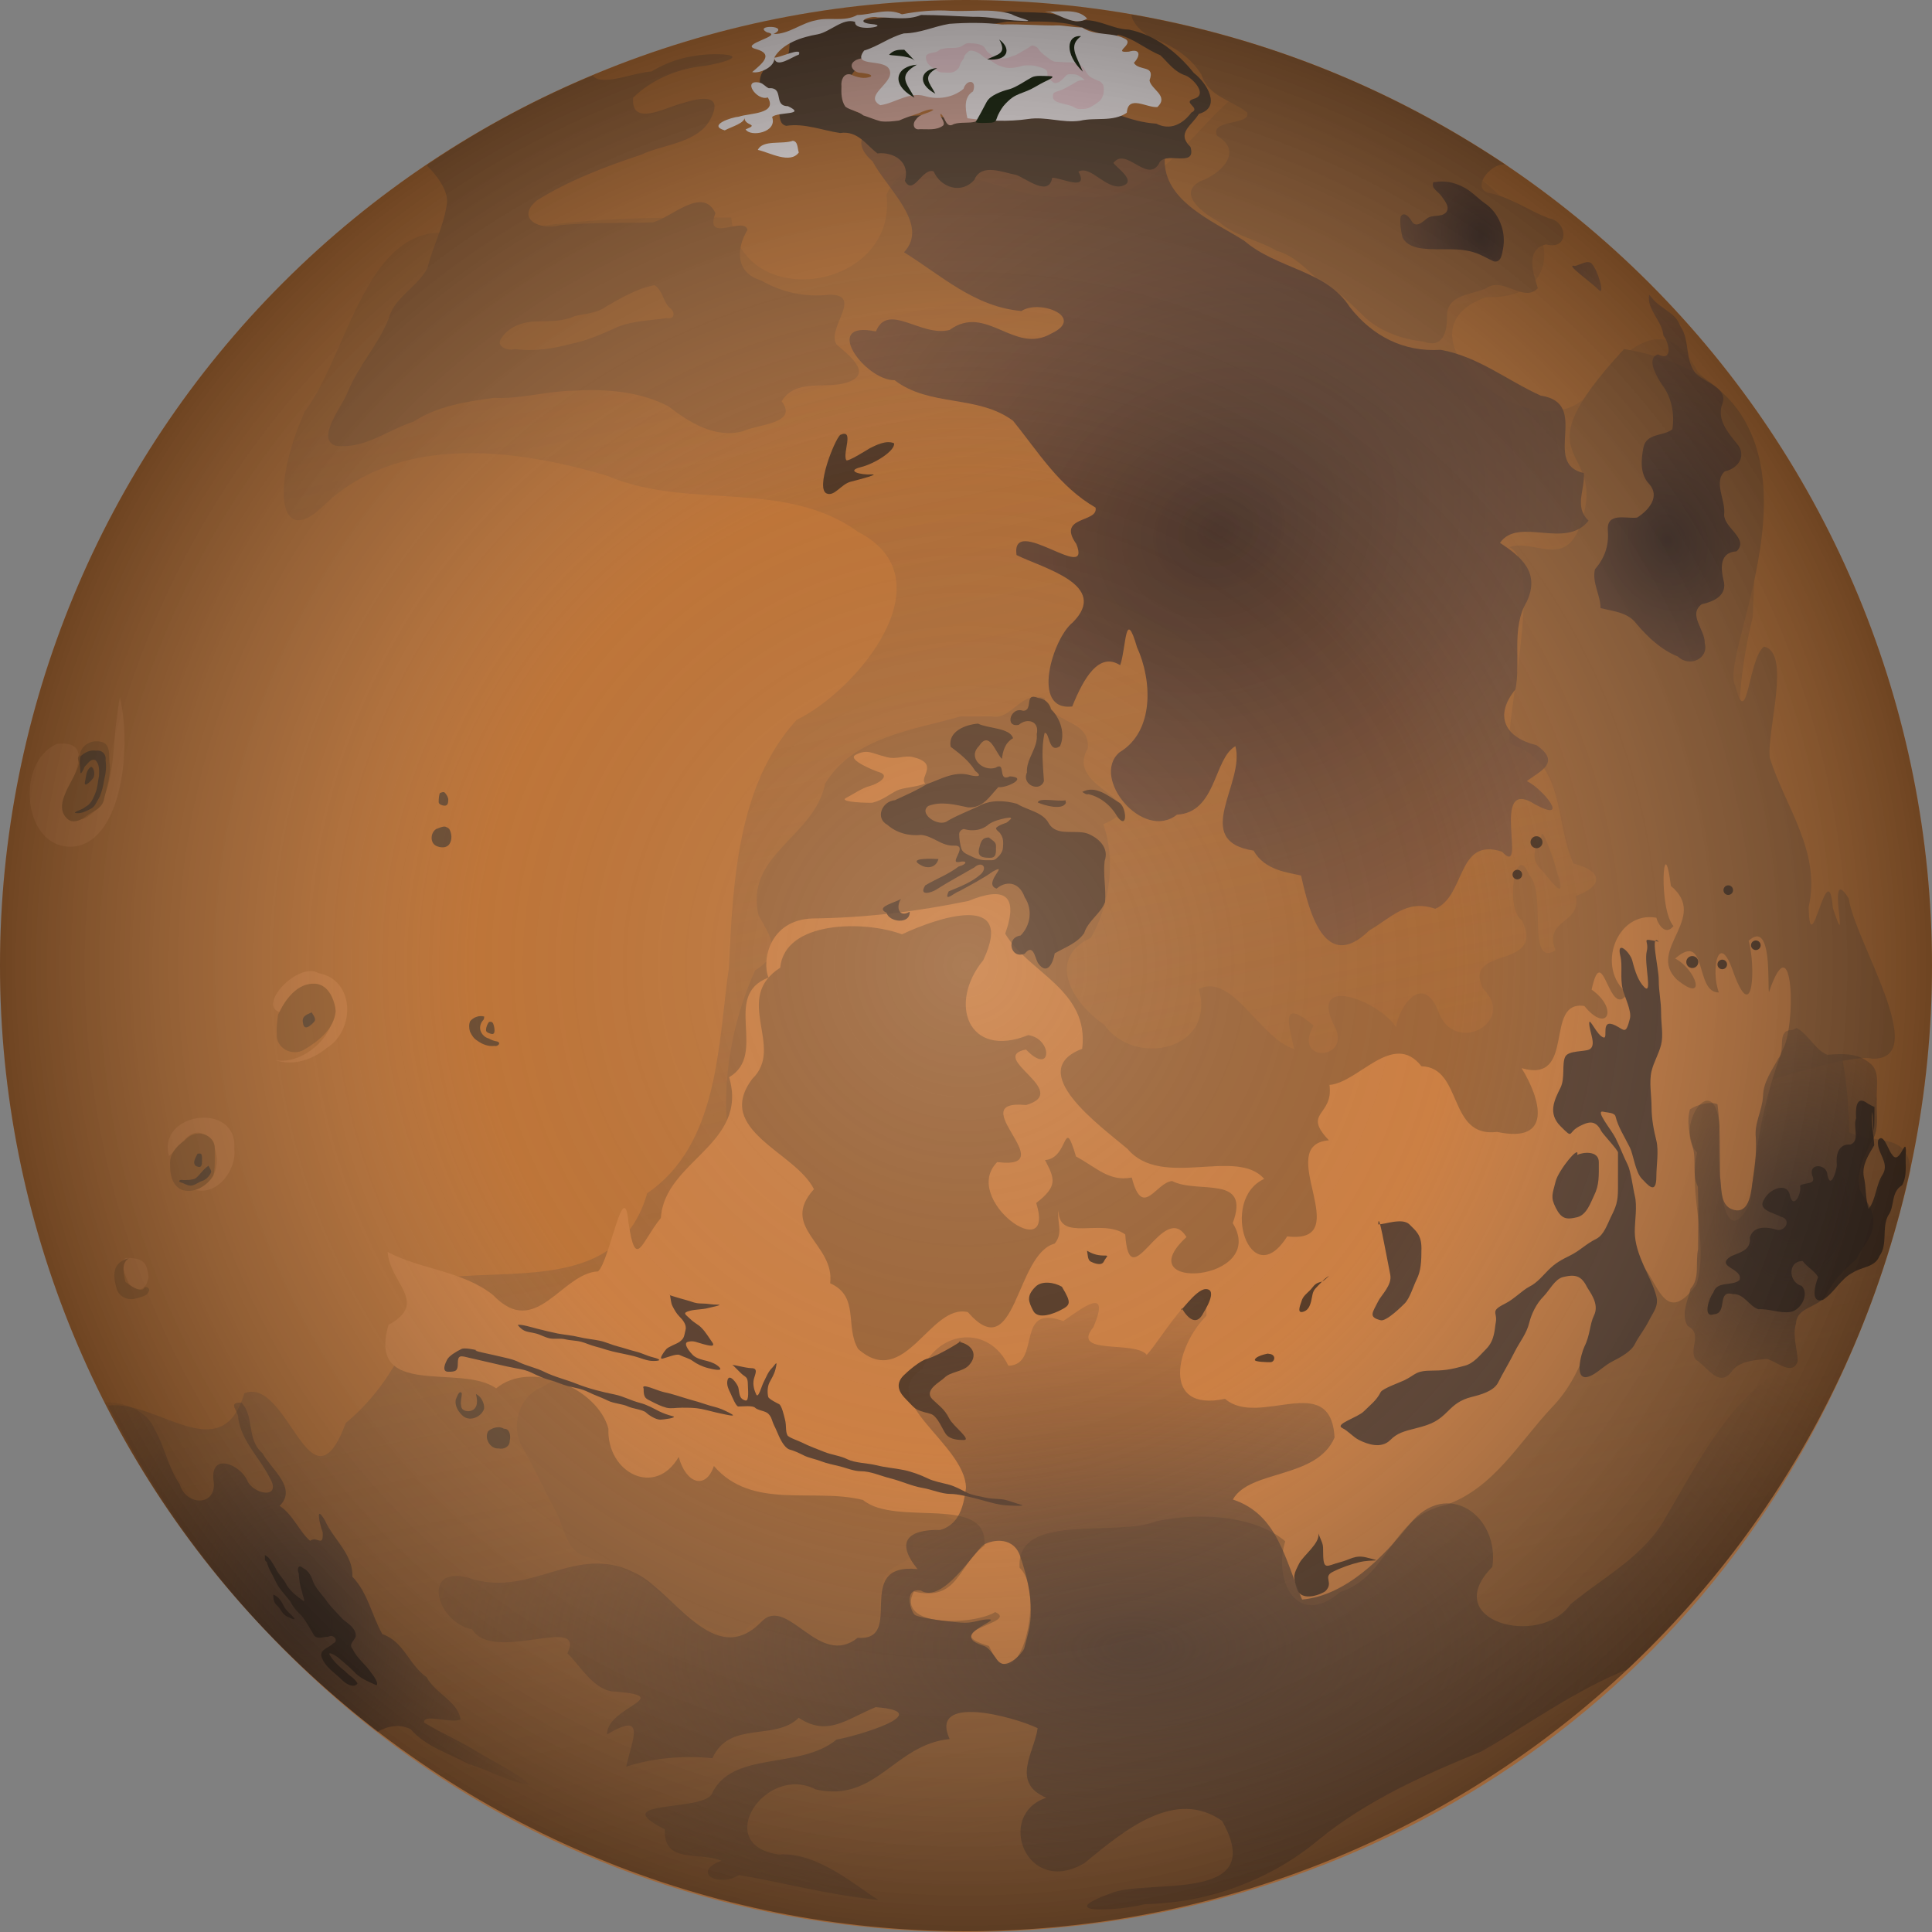<svg width="128" height="128" viewBox="0 0 128 128" fill="none" xmlns="http://www.w3.org/2000/svg">
<rect x="0" y="0" width="128" height="128" fill="#808080" stroke="none"/>
<path fill-rule="evenodd" clip-rule="evenodd" d="M128 63.975C128 80.942 121.257 97.214 109.255 109.212C97.252 121.209 80.974 127.949 64 127.949C47.026 127.949 30.747 121.209 18.745 109.212C6.743 97.214 0 80.942 0 63.975C0 47.008 6.743 30.735 18.745 18.738C30.747 6.74 47.026 0 64 0C80.974 0 97.252 6.74 109.255 18.738C121.257 30.735 128 47.008 128 63.975V63.975Z" fill="#BE7539"/>
<path fill-rule="evenodd" clip-rule="evenodd" d="M126.57 77.567C112.79 137.197 34.575 145.931 7.148 93.124C10.432 92.713 14.658 97.398 16.188 92.308C19.1 91.157 20.541 100.587 22.911 94.275C25.924 91.775 27.384 88.395 28.587 84.77C33.716 83.908 40.953 85.715 42.879 79.056C47.623 75.807 47.554 69.28 48.292 64.119C48.557 58.487 48.848 51.993 52.77 47.704C56.868 45.695 62.88 38.343 56.854 35.243C51.961 31.701 45.6 33.825 40.22 31.518C34.092 29.709 26.268 28.674 21.282 33.654C18.482 36.225 17.947 32.305 20.188 27.269C23.287 23.195 24.436 13.15 31.444 15.874C36.865 14.343 43.141 14.41 48.446 14.41C49.075 20.806 59.444 19.268 58.737 12.91C60.434 8.574 67.11 13.919 70.937 12.916C77.604 14.379 79.912 5.349 85.041 4.88C89.766 7.638 95.458 9.127 99.415 13.019C103.295 14.763 103.568 19.868 98.461 19.686C91.476 22.164 102.666 30.938 105.678 25.48C107.904 22.933 110.403 20.626 112.495 24.664C117.235 28.578 116.292 35.383 116.128 40.864C114.54 47.297 114.845 54.26 118.015 60.192C121.05 64.741 122.457 69.602 122.508 75.018C124.134 75.854 126.455 74.931 126.57 77.567V77.567Z" fill="url(#paint0_linear_7_3)"/>
<path fill-rule="evenodd" clip-rule="evenodd" d="M65.748 47.466H63.633C60.523 48.353 56.501 48.851 54.669 51.916C53.94 55.505 49.322 56.583 50.258 60.654C51.083 62.112 51.883 63.148 50.024 64.293C48.695 67.288 47.999 70.549 48.119 73.858C48.39 76.843 50.78 79.116 51.901 81.819C53.335 84.67 54.26 88.128 56.919 90.104C60.412 91.017 62.951 87.884 66.381 88.179C68.309 86.301 74.863 85.206 77.976 84.294C81.442 85.434 85.822 85.257 88.281 82.223C92.385 80.723 120.741 69.288 124.051 70.142C127.993 70.22 122.869 62.328 122.486 59.53C120.874 56.936 122.662 63.879 121.43 60.152C121.112 56.341 119.914 64.032 119.829 60.101C120.656 56.421 118.315 53.529 117.257 50.231C117.035 48.411 118.7 43.246 116.87 42.839C115.827 43.611 115.77 48.555 114.969 45.433C113.64 43.195 123.687 25.922 107.601 23.122C100.253 31.063 106.765 29.205 104.678 34.856C103.635 37.683 101.634 35.679 99.998 36.25C102.332 37.297 99.631 48.218 100.044 49.271C103.766 50.522 102.935 54.269 104.235 57.21C106.141 57.681 106.312 58.679 104.393 59.361C104.829 61.201 102.225 60.877 103.057 62.961C101.114 64.139 102.494 59.092 101.303 57.961C100.384 55.62 99.689 60.261 100.829 60.97C102.439 64.293 96.889 62.621 98.241 65.484C100.529 67.715 96.331 69.982 95.286 66.99C94.244 64.397 92.667 66.717 92.496 68.064C91.431 66.328 86.471 64.379 88.499 68.159C89.392 70.253 85.628 70.409 87.027 67.944C84.724 65.99 85.426 68.033 85.746 69.506C83.461 68.795 81.646 64.419 79.425 65.524C80.59 69.557 75.179 70.762 73.149 67.882C71.115 66.522 69.243 63.537 72.271 62.132C73.6 59.821 73.9 56.872 73.098 54.603C76.875 53.002 70.432 52.371 72.071 49.58C72.231 47.557 69.518 48.007 69.207 46.248C67.637 45.724 67.055 47.695 65.748 47.466V47.466ZM102.114 55.403C102.114 54.645 102.883 56.732 103.068 57.467C103.172 57.89 103.384 58.301 103.384 58.736C103.384 59.299 102.512 58.023 102.114 57.625C101.545 57.056 101.485 56.452 102.114 55.403V55.403ZM63.524 100.805C62.604 101.505 61.101 101.24 60.432 102.216C60.803 103.876 58.435 103.467 58.451 105.025C58.024 106.299 58.846 108.174 57.172 108.346C55.912 109.083 53.466 108.681 52.543 107.639C51.527 106.965 50.147 106.983 49.366 108.021C48.106 108.677 46.725 107.663 45.616 107.085C44.815 106.368 43.977 105.71 43.132 105.052C42.141 103.832 40.422 103.781 39.068 103.185C37.461 102.961 37.403 101.069 36.725 99.945C36.024 98.616 35.402 97.258 34.644 95.949C33.79 94.584 34.348 92.508 35.891 91.915C36.927 91.279 38.292 90.637 39.439 91.395C40.682 91.922 60.972 99.754 62.413 100.327C62.771 100.514 63.151 100.654 63.524 100.805V100.805ZM28.269 10.954C31.553 8.705 35.166 6.694 39.266 5.002C39.833 5.769 42.116 4.771 43.161 4.736C44.613 3.856 46.222 3.524 47.908 3.602C49.76 3.764 46.91 4.378 46.365 4.402C44.748 4.616 43.099 5.331 41.949 6.469C41.774 8.418 44.102 7.131 45.075 6.88C45.987 6.589 47.961 6.009 47.147 7.74C46.354 9.494 44.019 9.518 42.461 10.256C40.082 11.047 37.696 11.947 35.566 13.279C34.094 14.523 35.869 15.299 37.102 14.917C39.141 14.726 41.191 14.792 43.232 14.734C44.473 14.443 46.538 12.299 47.399 14.123C46.629 16.159 49.309 14.29 49.522 15.228C48.748 16.517 48.739 18.088 50.425 18.577C51.803 19.379 53.364 19.708 54.949 19.526C57.252 19.506 54.731 21.766 55.42 22.817C56.136 23.462 57.919 24.738 56.139 25.333C54.704 25.809 52.712 25.042 51.785 26.589C52.926 28.084 50.178 28.105 49.226 28.567C47.39 29.065 45.682 28 44.295 26.927C42.374 25.92 40.16 25.762 38.03 25.882C36.244 25.904 34.515 26.444 32.725 26.358C30.886 26.611 28.974 26.9 27.387 27.94C25.661 28.491 24.141 29.785 22.224 29.527C20.892 29.062 22.711 26.873 23.036 25.971C23.743 24.238 25.061 22.842 25.748 21.113C26.113 19.697 27.66 19.024 28.318 17.759C28.678 16.29 29.432 14.932 29.617 13.421C29.686 12.565 28.856 11.516 28.269 10.954V10.954ZM43.355 18.892C43.904 19.219 43.913 19.955 44.355 20.375C44.753 20.668 44.724 21.179 44.157 21.077C42.948 21.255 41.671 21.253 40.558 21.824C39.688 22.213 38.803 22.586 37.865 22.773C36.647 23.102 35.368 23.304 34.11 23.124C33.656 23.282 32.785 22.946 33.234 22.388C33.748 21.593 34.737 21.293 35.642 21.293C36.451 21.27 37.296 21.302 38.047 20.953C38.761 20.768 39.55 20.766 40.166 20.308C41.171 19.719 42.201 19.126 43.355 18.892V18.892ZM74.959 0.953C83.868 2.571 91.629 5.54 99.991 11.054C99.159 10.296 97.096 12.605 98.837 12.821C100.193 13.148 101.327 13.968 102.612 14.461C103.882 14.661 103.986 16.614 102.432 16.192C100.954 16.528 101.663 18.312 101.883 19.093C100.945 20.097 99.577 18.279 98.459 19.106C97.425 19.561 95.807 19.497 95.867 21.035C95.873 22.075 95.54 23.102 94.31 22.628C92.948 22.488 91.533 21.995 90.495 21.088C89.559 20.188 88.636 19.199 87.474 18.659C86.584 17.875 85.777 16.946 84.579 16.612C83.347 15.886 81.862 15.675 80.777 14.712C79.852 14.212 77.889 12.876 79.534 12.001C80.817 11.556 82.449 10.061 80.644 9.009C80.09 7.867 82.918 8.334 82.625 7.447C81.602 6.636 80.05 6.398 79.599 4.949C78.847 3.7 77.513 2.922 76.164 2.462C75.679 2.109 75.021 1.578 74.959 0.953V0.953Z" fill="#9F673A"/>
<path fill-rule="evenodd" clip-rule="evenodd" d="M109.738 60.801C107.096 60.33 105.696 64.15 107.826 65.826C106.601 67.688 106.196 62.161 105.449 65.564C107.259 66.839 106.487 68.519 104.967 66.65C102.247 66.237 104.477 71.822 100.809 70.769C102.058 72.791 102.93 75.791 99.186 74.993C95.898 75.405 96.94 70.718 94.175 70.642C92.296 68.251 89.999 71.738 88.081 71.878C88.367 73.951 86.242 73.669 88.047 75.549C84.279 75.845 89.959 82.463 85.281 81.914C82.843 85.783 80.755 79.481 83.756 78.105C81.929 75.991 76.962 78.812 74.698 76.114C72.88 74.58 67.835 70.955 71.697 69.486C72.191 65.588 68.095 64.412 66.597 61.861C67.533 59.223 66.477 58.736 64.16 59.69C60.736 60.394 57.406 60.803 53.833 60.85C50.96 60.948 50.458 63.661 50.916 64.768C47.785 65.942 50.907 69.846 48.306 71.369C49.62 75.82 44.015 76.916 43.786 80.692C42.492 82.276 42.123 84.254 41.638 80.996C41.34 77.796 40.389 83.548 39.626 84.232C37.2 84.35 35.502 88.764 32.682 85.814C30.673 84.19 27.78 84.09 25.684 82.943C25.828 85.055 28.441 86.284 25.741 87.779C24.299 92.733 30.586 90.306 32.869 91.986C35.144 90.079 39.588 91.96 40.309 94.653C40.2 97.598 43.419 99.22 44.966 96.522C45.447 98.311 46.767 98.716 47.296 97.124C49.826 100.065 53.875 98.556 57.172 99.376C59.36 101.187 65.478 98.942 65.221 102.394C63.438 103.721 63.495 106.132 60.547 105.443C59.298 107.826 64.494 107.688 65.936 106.805C67.568 107.526 62.001 108.021 65.521 109.05C67.368 113.291 69.369 105.534 67.551 103.872C67.297 100.147 73.929 101.865 76.611 100.787C79.427 100.178 83.127 100.391 85.15 102.114C84.337 104.687 85.928 107.932 88.794 105.476C92.085 104.403 92.125 100.456 95.771 99.716C98.939 98.625 100.66 95.538 102.781 93.284C105.302 90.713 105.565 87.166 106.881 83.961C109.744 81.274 109.424 89.164 112.392 85.108C113.248 82.314 111.832 79.138 112.437 76.358C110.836 74.762 113.58 70.629 113.926 74.598C113.766 76.302 113.864 83.75 115.985 79.663C116.27 76.251 116.843 72.807 118.091 69.577C119.018 68.035 118.822 60.974 117.201 65.722C117.088 65.417 117.45 60.861 115.852 62.33C116.332 64.012 116.161 68.071 114.836 64.401C113.866 61.552 113.322 64.266 113.88 65.753C112.257 65.786 113.148 61.63 110.983 63.504C112.379 64.224 113.131 66.555 111.107 64.908C109.037 62.926 113.268 60.821 110.703 58.699C110.202 54.705 109.853 60.21 110.874 61.354C110.363 61.997 109.869 61.301 109.738 60.801V60.801ZM69.876 82.39C67.248 83.101 67.331 90.617 64.12 86.93C61.612 86.344 59.967 92.12 56.854 89.375C55.961 87.873 56.972 85.903 55 85.019C55.327 82.412 51.612 81.35 53.924 78.787C52.715 76.32 47.276 74.885 49.844 71.475C52.036 69.349 48.492 66.173 51.694 64.11C51.987 60.983 57.281 60.97 59.76 61.901C62.088 60.803 67.313 59.034 65.143 63.617C62.802 66.455 64.116 70.186 68.129 68.579C69.763 68.817 69.707 71.342 67.971 69.531C65.383 70.06 71.061 72.307 67.982 73.213C63.635 72.791 70.53 77.525 66.065 76.992C63.624 79.463 69.996 83.961 68.651 79.701C70.099 78.585 69.883 78.096 69.236 76.858C70.841 76.747 70.43 73.762 71.288 76.618C72.698 77.389 73.485 78.292 74.983 78.016C75.699 80.799 76.566 78.354 77.653 78.245C79.352 79.129 82.882 77.78 81.673 81.034C84.061 84.932 74.599 85.628 78.607 81.961C77.069 79.416 74.836 86.15 74.55 81.785C72.996 80.667 70.127 82.341 70.136 80.203C70.001 80.954 70.474 81.676 69.876 82.39V82.39ZM61.301 51.911C60.865 51.485 62.27 50.605 60.507 50.164C59.896 50.011 59.453 50.338 58.76 50.164C57.71 49.902 57.49 49.609 56.694 50.007C56.045 50.331 58.097 51.111 58.124 51.118C59.149 51.373 58.106 51.956 57.648 52.069C57.099 52.207 56.465 52.66 56.061 52.862C55.474 53.156 57.69 53.209 57.806 53.18C58.464 53.016 58.942 52.614 59.395 52.387C59.849 52.16 60.641 52.173 61.301 51.911ZM18.264 70.246C20.483 70.6 22.973 67.795 21.851 66.001C21.003 64.348 18.798 65.93 18.591 67.068C16.959 66.677 19.743 63.677 21.093 64.47C23.54 64.915 23.54 68.273 21.639 69.437C20.723 70.202 19.432 70.638 18.264 70.246ZM11.197 76.596C10.381 73.682 15.763 72.944 15.523 76.109C15.701 77.494 14.342 79.385 12.733 78.767C15.886 78.312 13.827 72.975 11.899 75.925L11.197 76.596ZM9.847 84.612C9.725 83.783 9.638 83.343 8.417 83.343C7.762 83.343 8.435 84.948 8.577 85.088C9.171 85.683 9.674 85.481 9.847 84.612ZM7.942 46.195C8.729 49.522 8.086 55.507 5.058 56.065C1.54 56.572 0.893 50.509 3.788 49.282C7.688 48.898 1.915 54.796 5.56 54.249C7.717 53.205 7.399 49.531 7.755 47.52C7.799 47.075 7.855 46.633 7.942 46.195V46.195Z" fill="#CC8044"/>
<path fill-rule="evenodd" clip-rule="evenodd" d="M119.027 68.102C119.834 68.546 120.254 69.555 121.059 69.88C122.017 69.815 123.035 69.74 123.827 70.395C124.625 70.944 124.278 72.007 124.347 72.816C124.278 73.796 124.583 74.918 123.911 75.751C123.484 76.707 122.96 77.738 123.218 78.816C123.556 79.505 124.172 80.141 124.111 80.956C124.165 81.921 123.349 82.614 122.975 83.437C122.202 84.11 121.45 84.85 120.99 85.783C120.53 86.628 119.036 86.579 118.993 87.67C118.74 88.51 119.073 89.331 119.107 90.168C118.764 91.222 117.677 90.168 117.048 90.028C116.243 90.115 115.16 90.173 114.691 90.919C113.842 91.953 113.084 90.502 112.357 90.088C111.832 89.404 112.855 88.388 111.812 87.85C111.336 87.061 111.83 86.188 111.999 85.386C112.648 84.695 112.304 83.626 112.504 82.761C112.515 81.385 112.541 80.003 112.49 78.629C112.083 77.792 112.415 76.869 112.146 76.011C111.952 75.198 111.725 74.329 111.961 73.5C112.399 73.189 113.36 72.938 113.789 73.165C113.993 74.745 113.931 76.343 113.958 77.934C114.084 78.672 113.922 79.838 114.782 80.13C115.845 80.496 115.992 79.138 116.09 78.421C116.263 77.414 116.381 76.4 116.328 75.376C116.21 74.413 116.759 73.571 116.803 72.627C116.83 71.655 117.39 70.94 117.82 70.122C118.329 69.562 117.664 68.224 118.733 68.244C118.838 68.211 118.927 68.144 119.027 68.102V68.102Z" fill="url(#paint1_radial_7_3)"/>
<path fill-rule="evenodd" clip-rule="evenodd" d="M72.575 7.62C68.587 8.227 64.536 8.474 60.501 8.407C58.842 7.64 55.598 8.774 57.808 10.69C58.795 12.539 61.603 14.89 59.894 16.712C62.393 18.266 64.556 20.328 67.673 20.606C68.88 19.806 71.951 21.015 69.65 22.099C67.191 23.517 65.359 20.093 62.917 21.857C61.023 22.36 58.84 19.986 58.031 21.959C54.373 21.191 57.299 25.209 59.271 25.191C61.608 26.976 64.763 26.136 67.117 27.876C68.791 29.947 70.172 32.238 72.582 33.627C72.8 34.654 69.981 34.158 71.306 36.036C72.411 38.759 66.957 33.967 67.348 36.774C69.085 37.639 73.562 38.752 71.064 41.244C69.75 42.284 68.262 47.142 71.039 46.806C71.802 44.911 72.813 43.173 74.216 44.073C74.625 42.888 74.53 40.144 75.33 42.882C76.331 45.064 76.497 48.458 74.165 49.847C72.235 51.514 75.717 55.758 77.976 53.974C80.608 53.827 80.399 50.267 81.847 49.438C82.522 51.876 78.863 55.705 83.058 56.356C83.781 57.681 85.388 57.81 86.2 58.007C86.711 60.314 87.749 64.53 90.704 61.657C92.225 60.761 93.188 59.563 95.089 60.208C97.112 59.363 96.511 55.438 99.506 56.425C101.278 58.316 98.617 51.302 101.707 53.296C104.08 54.563 102.223 52.262 101.16 51.751C102.005 51.093 103.473 50.536 101.796 49.371C99.695 48.86 98.97 47.426 100.402 45.673C100.778 43.746 100.1 41.633 101.16 39.846C102.054 37.906 100.756 36.874 99.379 35.963C100.609 34.203 103.739 36.434 105.247 34.494C104.257 33.563 105.036 32.412 104.929 31.343C102.088 30.703 105.445 26.718 102.074 26.209C99.858 25.209 97.91 23.606 95.444 23.177C93.003 23.333 90.915 22.271 89.41 20.319C87.856 17.895 84.586 17.815 82.431 15.948C80.281 14.592 76.793 13.203 77.195 10.183C75.706 9.256 74.247 8.198 72.575 7.62V7.62Z" fill="url(#paint2_radial_7_3)"/>
<path fill-rule="evenodd" clip-rule="evenodd" d="M71.306 1.429C72.54 1.062 73.58 1.933 74.79 1.96C76.533 2.307 78.007 3.473 79.096 4.836C79.957 5.491 80.953 7.127 79.428 7.543C78.963 8.325 77.911 8.814 78.87 9.729C79.314 11.198 77.102 9.914 76.771 10.867C75.979 12.132 74.59 9.701 73.767 10.796C73.992 11.125 75.399 12.052 74.298 12.334C73.238 12.547 72.257 10.927 71.448 11.37C72.184 12.719 70.305 11.77 69.712 11.774C69.494 13.061 68.026 11.854 67.335 11.59C66.461 11.438 65.023 10.778 64.556 11.907C63.707 12.899 62.313 12.428 61.855 11.352C61.096 11.098 60.503 13.019 59.951 11.983C60.327 10.758 59.242 10.041 58.137 10.165C57.357 9.581 56.841 8.647 55.663 8.812C54.471 8.64 53.31 8.149 52.09 8.336C51.274 8.163 52.028 6.707 50.965 6.456C49.617 5.527 50.678 4.009 51.934 3.751C52.679 3.64 51.841 2.36 52.964 2.382C54.258 1.984 55.505 1.22 56.908 1.346C58.551 1.264 60.149 0.789 61.808 0.873C63.522 0.835 65.252 0.977 66.953 0.753C68.302 0.895 69.758 0.664 70.992 1.34L71.137 1.389L71.306 1.429V1.429ZM74.085 2.302C75.114 2.533 75.901 3.271 76.864 3.651C77.4 4.149 77.796 4.767 78.561 5.005C79.063 5.218 80.032 6.28 79.11 6.542C78.26 6.789 79.617 7.138 78.93 7.46C78.365 8.22 77.533 8.665 76.611 8.194C75.73 8.136 74.899 7.903 74.072 7.591C72.878 7.438 71.671 7.454 70.47 7.54C69.516 7.498 68.571 7.623 67.635 7.78C65.968 7.783 64.3 7.776 62.633 7.796C61.868 7.669 61.099 7.589 60.321 7.694C59.253 7.663 58.177 7.616 57.119 7.483C56.199 7.456 55.858 6.429 56.036 5.653C56.559 4.384 57.797 3.553 59.022 3.031C59.878 2.673 60.761 2.504 61.677 2.404C62.573 2.22 63.529 2.398 64.382 1.989C65.127 1.664 65.919 1.575 66.708 1.435C68.102 1.449 69.516 1.342 70.89 1.6C71.726 1.784 72.504 2.14 73.329 2.353C73.638 2.511 73.789 2.473 74.085 2.302V2.302Z" fill="#5C4533"/>
<path fill-rule="evenodd" clip-rule="evenodd" d="M57.49 3.573C57.428 3.889 56.879 3.836 56.636 4.029C56.138 4.34 56.614 4.851 57.05 4.822C57.241 4.86 57.786 4.898 57.71 5.067C57.259 5.267 56.776 5.118 56.356 4.931C55.876 4.825 55.705 5.333 55.747 5.713C55.729 6.171 55.738 6.674 56.005 7.065C56.365 7.329 56.846 7.351 57.197 7.647C57.581 7.769 57.955 7.931 58.346 8.034C58.751 8.087 59.167 8.038 59.565 7.985C59.987 7.798 60.42 7.649 60.858 7.509C61.143 7.374 61.619 7.185 61.846 7.269C61.492 7.551 60.954 7.509 60.692 7.916C60.429 8.174 60.507 8.638 60.939 8.56C61.454 8.547 62.03 8.656 62.477 8.325C62.699 8.105 62.15 7.616 62.342 7.547C62.63 7.774 62.668 8.543 63.188 8.223C63.653 8.065 64.16 8.189 64.629 8.058C64.994 7.818 64.914 7.3 65.103 6.945C65.33 6.254 65.23 5.431 64.698 4.9C63.929 4.124 62.824 3.838 61.783 3.642C60.456 3.424 59.098 3.369 57.759 3.5C57.677 3.522 57.55 3.509 57.49 3.573V3.573Z" fill="#DEAC9D"/>
<path fill-rule="evenodd" clip-rule="evenodd" d="M71.701 1.826C72.577 2.418 73.74 2.084 74.598 2.609C75.092 2.975 73.653 3.518 74.79 3.422C75.585 3.184 75.561 3.711 75.121 4.164C75.474 4.738 76.557 4.271 76.159 5.322C76.246 5.929 77.471 6.347 76.682 7.091C75.99 7.163 74.734 6.247 74.654 7.471C73.722 8.1 72.577 7.756 71.552 8C70.399 8.163 69.276 7.705 68.12 7.885C66.784 8.078 65.425 8.009 64.093 7.836C63.931 7.143 63.875 6.402 64.465 6.058C64.756 5.273 64.033 5.229 63.835 5.887C63.139 6.476 62.108 6.631 61.252 6.358C60.203 6.076 59.311 6.827 58.322 6.969C57.208 6.36 59.086 5.571 58.971 4.778C58.866 3.742 56.345 4.58 57.25 3.349C58.181 3.073 58.949 2.453 59.891 2.213C60.976 2.198 61.859 1.753 62.899 1.578C64.06 1.495 65.218 1.489 66.377 1.622C67.644 1.58 68.909 1.711 70.176 1.682C70.685 1.722 71.192 1.809 71.701 1.826V1.826ZM52.525 9.327C51.818 9.581 50.542 9.245 50.206 9.929C51.007 10.112 52.35 10.887 52.923 10.103C52.828 9.856 52.881 9.365 52.525 9.327ZM50.342 5.478C49.122 5.22 50.138 6.722 50.869 6.454C51.543 7.571 49.631 7.489 48.957 7.729C48.446 7.769 46.852 8.305 48.017 8.636C48.488 8.383 49.382 8.154 49.331 7.747C49.253 8.376 50.387 8.18 49.4 8.572C49.704 9.096 51.527 8.792 51.154 7.747C51.552 7.391 53.488 7.643 52.201 7.034C51.194 7.027 52.001 5.776 50.925 5.842C50.711 5.747 50.576 5.536 50.342 5.478V5.478ZM51.296 3.811C51.38 4.427 50.316 4.902 49.833 4.776C50.429 4.258 51.325 3.598 50.104 3.255C48.839 2.944 52.034 2.36 50.82 2.144C49.858 1.629 52.425 1.664 51.249 2.253C52.259 2.271 53.066 1.533 54.035 1.351C54.958 1.104 55.92 1.475 56.794 0.995C57.795 0.969 58.786 0.5 59.756 0.946C60.805 0.751 61.865 0.642 62.948 0.715C64.293 0.789 65.692 0.537 66.997 0.931C67.471 1.218 68.867 1.462 67.604 1.378C66.557 1.351 65.529 1.084 64.476 1.113C63.324 1.075 62.177 0.991 61.023 0.993C60.116 1.369 59.093 1.142 58.135 1.151C57.644 1.024 56.578 1.453 57.688 1.589C59.155 1.695 56.563 2.178 56.652 1.449C55.847 1.175 55.013 2.106 54.177 2.273C53.119 2.455 51.858 2.86 51.296 3.811C51.543 3.887 53.226 3.053 52.919 3.627C52.517 3.729 51.4 4.598 51.296 3.811V3.811ZM69.24 0.755C70.152 0.831 71.375 0.495 72.028 1.229C71.25 1.733 70.334 1.051 69.572 0.802L69.44 0.795L69.24 0.755V0.755Z" fill="#FDF5F5"/>
<path fill-rule="evenodd" clip-rule="evenodd" d="M71.862 5.318C71.435 5.256 71.213 5.505 71.028 5.596C70.846 5.687 70.71 5.776 70.512 5.874C70.319 5.971 70.154 6.009 69.996 6.074C69.81 6.147 69.756 6.162 69.756 6.429C69.756 6.662 70.047 6.771 70.274 6.827C70.468 6.876 70.714 6.947 70.868 6.985C71.159 7.058 71.23 7.225 71.544 7.225C71.795 7.225 71.995 7.216 72.14 7.145C72.284 7.071 72.464 6.98 72.615 6.867C72.798 6.731 72.893 6.709 73.013 6.469C73.098 6.298 73.131 6.14 73.131 5.914C73.131 5.649 73.073 5.578 72.933 5.438C72.86 5.365 72.604 5.293 72.498 5.24C72.304 5.142 72.182 5.082 72.059 4.922C71.946 4.769 71.917 4.667 71.782 4.484C71.688 4.36 71.435 4.251 71.346 4.207C71.17 4.12 70.872 4.129 70.67 4.129C70.41 4.129 70.156 4.089 69.916 4.089C69.785 4.089 69.547 3.92 69.4 3.811C69.272 3.713 69.098 3.589 68.963 3.453C68.809 3.3 68.825 3.184 68.567 3.058C68.322 2.935 68.236 3.122 68.051 3.215C67.858 3.311 67.728 3.416 67.573 3.493C67.415 3.571 67.335 3.651 67.177 3.691C66.999 3.736 66.877 3.807 66.699 3.851C66.49 3.902 66.203 3.851 65.986 3.851C65.892 3.851 65.643 3.613 65.588 3.573C65.443 3.464 65.365 3.404 65.272 3.215C65.096 2.867 64.447 2.875 64.16 2.858C63.976 2.847 63.787 3.038 63.642 3.095C63.431 3.182 63.162 3.175 62.928 3.175C62.715 3.175 62.524 3.218 62.373 3.255C62.188 3.302 62.164 3.407 61.975 3.453C61.799 3.498 61.608 3.518 61.499 3.573C61.31 3.667 61.325 3.789 61.381 4.009C61.441 4.258 61.675 4.407 61.897 4.564C62.057 4.68 62.212 4.802 62.453 4.802C62.786 4.802 63.073 4.873 63.326 4.685C63.491 4.56 63.558 4.473 63.604 4.287C63.653 4.089 63.827 3.984 63.882 3.771C63.927 3.591 64.042 3.531 64.16 3.413C64.287 3.287 64.598 3.396 64.716 3.453C64.883 3.538 64.967 3.587 65.072 3.691C65.227 3.847 65.345 3.869 65.55 3.969C65.752 4.071 65.901 4.204 66.066 4.287C66.252 4.38 66.452 4.444 66.661 4.484C66.897 4.533 67.235 4.482 67.415 4.447C67.644 4.4 67.757 4.327 68.011 4.327C68.218 4.327 68.418 4.32 68.607 4.367C68.827 4.422 69.04 4.484 69.2 4.564C69.389 4.658 69.4 4.773 69.4 5.002C69.4 5.207 69.636 5.316 69.756 5.438C69.907 5.587 70.203 5.429 70.274 5.358C70.399 5.233 70.53 5.136 70.63 5.002C70.721 4.88 70.977 4.922 71.146 4.922C71.395 4.922 71.715 5.142 71.862 5.318V5.318Z" fill="#FDDAE0"/>
<path fill-rule="evenodd" clip-rule="evenodd" d="M64.636 8.096C64.76 7.891 65.212 7.065 65.35 6.787C65.483 6.522 65.73 6.36 65.985 6.231C66.277 6.085 66.561 5.989 66.859 5.914C67.308 5.802 68.06 5.273 68.367 5.12C68.649 4.98 69.116 5.04 69.478 5.04C70.076 5.04 69.454 5.291 69.162 5.438C68.86 5.589 68.58 5.769 68.289 5.914C68 6.058 67.577 6.189 67.335 6.311C66.995 6.48 66.83 6.658 66.621 6.867C66.406 7.083 66.257 7.356 66.143 7.58C65.963 7.94 66.07 8.136 65.51 8.136C65.32 8.136 64.849 8.183 64.636 8.096V8.096ZM59.911 3.295C59.507 3.295 59.235 3.295 58.917 3.613C58.828 3.702 60.209 3.633 60.585 4.009C60.718 4.142 60.042 3.427 59.911 3.295ZM60.745 4.287C59.364 4.387 58.955 5.593 60.585 6.469C60.096 5.529 59.42 5.029 60.745 4.287ZM62.092 4.507C61.016 4.584 60.698 5.525 61.97 6.209C61.588 5.476 61.059 5.085 62.092 4.507ZM66.203 2.62C67.039 3.227 66.797 4.078 65.403 3.933C66.103 3.589 66.737 3.571 66.203 2.62ZM71.626 2.395C70.661 2.306 70.499 3.562 71.742 4.749C71.297 3.656 70.768 3.013 71.626 2.395Z" fill="#1A260E"/>
<path fill-rule="evenodd" clip-rule="evenodd" d="M109.26 19.526C109.089 20.508 110.129 21.264 110.211 22.246C110.612 22.733 110.832 23.995 109.845 23.477C109.022 23.746 109.791 25 110.125 25.504C110.756 26.333 110.956 27.438 110.798 28.445C110.202 28.911 109.077 28.68 108.884 29.645C108.72 30.449 108.644 31.412 109.255 32.06C110.022 32.903 109.213 33.818 108.466 34.29C107.752 34.392 106.414 33.889 106.525 35.176C106.601 36.174 106.296 36.994 105.669 37.719C105.462 38.606 106.054 39.47 106.038 40.286C106.888 40.506 107.857 40.557 108.43 41.339C109.191 42.235 110.062 43.053 111.165 43.497C111.899 44.217 113.226 43.675 112.942 42.595C112.97 41.737 111.817 40.717 112.741 40.035C113.564 39.846 114.469 39.448 114.184 38.417C113.987 37.592 113.951 36.588 115.049 36.528C115.914 35.725 114.231 34.978 114.229 34.101C114.353 33.165 113.493 31.921 114.273 31.229C115.196 31.032 115.756 30.149 115.049 29.365C114.476 28.649 113.771 27.838 114.078 26.84C114.58 25.762 113.071 25.382 112.441 24.838C111.576 23.971 112.006 22.56 111.316 21.588C111.01 20.728 110.089 20.475 109.54 19.85C109.449 19.739 109.362 19.628 109.26 19.526V19.526Z" fill="url(#paint3_radial_7_3)"/>
<path opacity="0.8" fill-rule="evenodd" clip-rule="evenodd" d="M69.638 46.989C70.248 47.597 70.603 48.622 70.225 49.442C69.443 49.944 69.567 48.522 69.209 48.553C68.967 49.6 69.1 50.691 69.162 51.751C68.898 52.525 67.66 51.978 68.038 51.184C67.971 50.271 68.787 49.564 68.687 48.638C68.882 47.797 68.082 47.524 67.495 48.022C66.537 48.22 66.957 46.793 67.777 47.091C68.496 47.089 67.817 45.851 68.76 46.235C69.189 46.275 69.536 46.569 69.638 46.989ZM64.794 47.942C65.478 48.28 66.91 48.211 67.117 48.909C66.588 49.204 66.432 49.773 66.383 50.282C65.943 49.855 65.554 48.353 64.861 49.429C64.082 50.193 65.112 51.145 65.963 50.862C66.69 50.416 66.061 51.862 66.908 51.436C68.153 51.505 66.681 52.227 66.143 52.149C65.57 52.747 65.127 53.567 64.122 53.489C63.278 53.311 62.361 53.067 61.505 53.396C60.81 53.894 62.195 54.867 62.808 54.371C63.464 53.992 64.174 53.731 64.856 53.405C65.603 52.976 66.577 53.025 67.382 53.254C68.082 53.698 69.1 53.783 69.507 54.587C70.036 55.425 71.235 54.947 72.044 55.223C72.787 55.512 73.5 56.172 73.184 57.047C73.076 57.95 73.289 58.859 73.211 59.768C72.922 60.537 72.091 60.994 71.828 61.823C71.361 62.501 70.554 62.763 69.878 63.163C69.776 63.797 69.369 64.681 68.76 63.792C68.544 63.377 68.451 62.506 67.891 63.181C66.959 63.579 66.617 62.112 67.615 61.983C68.284 61.31 68.429 60.257 67.891 59.452C67.586 58.539 66.779 58.252 66.025 58.872C65.065 58.556 66.937 57.105 65.781 57.739C65.069 58.236 64.309 58.632 63.547 59.047C63.231 59.139 62.49 59.845 62.855 59.054C63.598 58.745 64.374 58.461 64.989 57.912C65.452 57.454 65.045 57.027 64.556 57.467C63.715 57.956 62.859 58.407 62.046 58.928C61.666 59.172 60.85 59.381 61.301 58.656C62.023 58.234 62.84 57.925 63.518 57.405C64.058 57.276 64.158 56.965 63.504 57.116C62.857 57.201 64.196 55.976 63.2 56.027C62.373 56.058 61.803 55.38 61.028 55.316C60.229 55.401 59.398 55.185 58.795 54.649C57.966 54.203 58.428 53.091 59.291 53.014C60.007 52.678 60.734 52.373 61.403 51.951C62.279 51.647 63.166 51.105 64.136 51.325C64.498 51.431 65.252 51.551 64.614 51.08C64.205 50.398 63.571 49.922 62.982 49.473C62.795 48.444 63.982 48.007 64.794 47.942V47.942ZM71.702 52.467C72.575 52.005 73.398 52.718 74.105 53.149C74.634 53.385 74.75 55.009 74.058 54.156C73.64 53.407 72.951 52.803 72.102 52.616C71.948 52.665 71.822 52.534 71.702 52.467V52.467ZM70.59 53.023C70.094 53.127 68.84 52.814 68.754 53.165C69.238 53.383 70.392 53.694 70.619 53.194L70.59 53.023ZM62.175 56.912C61.868 56.901 59.891 56.787 61.141 57.387C61.592 57.559 62.044 57.407 62.175 56.912ZM60.269 60.403C59.525 60.846 59.353 60.048 59.694 59.552C59.42 59.77 57.908 60.088 58.735 60.47C58.898 61.101 60.318 61.266 60.269 60.403ZM65.51 54.609C65.221 54.872 64.834 55.007 64.447 55.005C64.249 55.016 64.056 54.976 63.867 54.925C63.704 54.941 63.542 55.096 63.549 55.267C63.544 55.603 63.615 55.934 63.702 56.254C63.818 56.541 64.144 56.625 64.398 56.752C64.714 56.923 65.074 57.007 65.434 56.992C65.627 56.989 65.852 57.027 66.005 56.881C66.226 56.698 66.428 56.458 66.448 56.161C66.475 55.861 66.49 55.525 66.299 55.269C66.234 55.109 65.981 55.018 65.99 54.854C66.15 54.694 66.374 54.618 66.584 54.54C66.757 54.505 66.859 54.345 66.99 54.243C66.993 54.103 66.713 54.205 66.61 54.207C66.237 54.287 65.852 54.385 65.527 54.596L65.51 54.609V54.609Z" fill="#553C2C"/>
<path opacity="0.8" fill-rule="evenodd" clip-rule="evenodd" d="M65.51 55.483C65.061 55.492 64.985 55.752 64.874 56.196C64.727 56.783 65.127 56.832 65.588 56.832C66.034 56.832 65.986 56.472 65.986 56.038C65.986 55.787 65.77 55.689 65.51 55.483Z" fill="#553C2C"/>
<path fill-rule="evenodd" clip-rule="evenodd" d="M31.604 89.455C31.108 89.455 32.553 89.731 33.034 89.85C33.523 89.973 33.939 90.026 34.383 90.248C34.87 90.49 35.528 90.622 36.051 90.882C36.742 91.228 37.478 91.391 38.194 91.677C39.001 92 39.941 92.233 40.735 92.391C41.284 92.5 41.834 92.804 42.403 92.946C42.865 93.062 43.337 93.333 43.672 93.502C43.95 93.64 44.257 93.746 44.546 93.82C44.986 93.929 43.888 94.058 43.752 94.058C43.434 94.058 42.959 93.74 42.798 93.582C42.618 93.402 41.871 93.315 41.609 93.184C41.253 93.006 40.682 93 40.26 92.788C39.824 92.571 39.428 92.451 38.988 92.233C38.543 92.011 38.105 91.951 37.638 91.835C37.205 91.726 36.856 91.54 36.447 91.437C36.062 91.342 35.597 91.133 35.257 90.962C34.852 90.762 34.51 90.717 34.145 90.644C33.839 90.584 33.396 90.497 33.034 90.406C32.658 90.313 32.258 90.233 32 90.168C31.657 90.082 31.313 90.015 30.968 89.93C30.497 89.813 30.332 89.788 30.332 90.326C30.332 90.826 30.206 90.882 29.699 90.882C29.216 90.882 29.534 90.257 29.619 90.088C29.752 89.822 30.228 89.546 30.57 89.375C30.779 89.27 31.431 89.419 31.604 89.455V89.455ZM34.303 87.788C34.468 87.706 35.181 87.926 35.573 88.026C36.035 88.141 36.458 88.25 36.925 88.344C37.403 88.439 37.892 88.466 38.352 88.582C38.805 88.695 39.246 88.728 39.704 88.819C40.124 88.904 40.56 89.113 40.973 89.215C41.336 89.306 41.709 89.439 42.085 89.533C42.583 89.657 42.814 89.815 43.276 89.93C43.734 90.044 43.886 90.168 43.276 90.168C42.845 90.168 42.398 89.948 42.005 89.85C41.505 89.726 41.038 89.648 40.575 89.533C40.117 89.419 39.846 89.31 39.464 89.215C39.101 89.124 38.794 88.968 38.512 88.899C38.136 88.804 37.763 88.81 37.48 88.739C37.076 88.639 36.718 88.748 36.369 88.659C36.053 88.582 35.786 88.415 35.495 88.344C34.957 88.208 34.706 88.288 34.303 87.788V87.788ZM44.388 85.803C44.039 85.715 45.071 86.032 45.42 86.121C45.813 86.219 46.027 86.359 46.451 86.359C46.907 86.359 47.109 86.437 47.563 86.437C47.992 86.437 47.005 86.637 46.849 86.677C46.531 86.755 46.065 86.752 45.738 86.835C45.14 86.984 45.44 87.092 45.738 87.39C45.989 87.641 46.258 87.75 46.451 87.946C46.776 88.268 46.976 88.644 47.167 88.899C47.47 89.302 46.905 89.13 46.611 89.057C46.151 88.942 45.98 88.797 45.578 88.899C45.184 88.997 45.804 89.679 45.896 89.77C46.142 90.017 46.565 90.097 46.849 90.168C47.167 90.248 47.472 90.393 47.643 90.566C47.97 90.893 47.225 90.717 46.929 90.644C46.518 90.542 46.136 90.348 45.896 90.168C45.671 89.999 45.302 89.91 45.022 89.77C44.826 89.673 44.166 89.946 43.91 90.01C43.561 90.097 44.119 89.404 44.15 89.375C44.322 89.204 44.833 89.039 45.022 88.899C45.353 88.65 45.315 88.524 45.42 88.104C45.507 87.755 45.213 87.421 45.022 87.232C44.806 87.015 44.659 86.743 44.546 86.517C44.453 86.328 44.448 86.103 44.388 85.803V85.803ZM42.641 91.993C42.436 91.586 43.543 92.142 43.99 92.233C44.559 92.346 45.064 92.537 45.658 92.709C45.842 92.762 46.029 92.813 46.214 92.866C46.538 92.96 46.903 93.1 47.245 93.184C47.712 93.3 47.93 93.409 48.279 93.582C48.99 93.938 48.172 93.735 47.801 93.66C47.336 93.569 46.912 93.435 46.451 93.344C46.042 93.262 45.627 93.264 45.182 93.264C44.744 93.264 44.466 93.342 44.15 93.264C43.817 93.18 43.434 92.986 43.197 92.866C42.754 92.646 42.641 92.626 42.641 91.993V91.993ZM48.597 90.486C48.237 90.306 49.386 90.644 49.786 90.644C50.262 90.644 50.022 91.051 49.946 91.359C49.846 91.76 50.002 92.184 50.104 92.391C50.242 92.666 50.442 91.873 50.58 91.597C50.789 91.182 50.889 90.893 51.136 90.644C51.345 90.437 51.556 89.995 51.376 90.724C51.285 91.084 51.107 91.337 50.978 91.597C50.829 91.893 50.838 92.308 50.898 92.549C50.934 92.693 51.52 92.98 51.614 93.026C51.796 93.118 51.95 93.815 52.01 94.058C52.119 94.493 52.023 94.795 52.17 95.089C52.245 95.24 52.901 95.456 53.121 95.567C53.644 95.827 54.082 95.982 54.631 96.2C55.138 96.402 55.669 96.442 56.138 96.678C56.645 96.929 57.483 96.933 58.046 97.073C58.671 97.231 59.238 97.264 59.871 97.391C60.38 97.493 61.025 97.729 61.459 97.947C61.848 98.14 62.453 98.254 62.808 98.345C63.255 98.456 63.671 98.696 64.08 98.9C64.413 99.067 65.007 99.151 65.272 99.216C65.732 99.331 66.234 99.278 66.621 99.376C67.032 99.478 67.341 99.616 67.653 99.694C68.089 99.802 66.746 99.767 66.303 99.694C65.75 99.6 65.256 99.431 64.716 99.296C64.16 99.158 63.468 98.978 62.968 98.978C62.388 98.978 61.717 98.678 61.141 98.582C60.409 98.46 59.722 98.127 58.998 97.947C58.326 97.78 57.695 97.471 57.012 97.471C56.583 97.471 56.001 97.238 55.663 97.153C55.264 97.053 54.778 96.958 54.471 96.836C54.093 96.684 53.577 96.587 53.281 96.438C52.946 96.271 52.63 96.118 52.328 96.042C52.059 95.973 51.809 95.56 51.692 95.327C51.56 95.062 51.42 94.702 51.296 94.455C51.123 94.106 51.145 93.906 50.898 93.66C50.707 93.469 50.211 93.449 50.024 93.264C49.866 93.104 49.211 93.184 48.913 93.184C48.759 93.184 48.472 92.462 48.437 92.391C48.252 92.02 48.123 91.744 48.199 91.437C48.323 90.937 48.864 91.715 48.913 91.915C49.006 92.282 48.935 92.673 49.391 92.788C49.651 92.853 49.548 91.977 49.548 91.755C49.548 91.153 49.391 91.282 49.073 90.962C48.875 90.766 48.897 90.788 48.597 90.486V90.486ZM109.896 62.388C109.297 61.79 109.896 64.081 109.896 64.928C109.896 65.73 110.053 66.242 110.053 67.15C110.053 67.857 110.211 68.586 110.053 69.213C109.9 69.826 109.571 70.351 109.42 70.96C109.246 71.653 109.42 72.624 109.42 73.342C109.42 74.169 109.582 74.942 109.738 75.565C109.909 76.256 109.738 77.227 109.738 77.945C109.738 79.252 109.124 78.443 108.784 78.103C108.348 77.667 108.208 76.474 107.99 76.04C107.588 75.234 107.214 74.685 107.036 73.976C106.967 73.7 106.521 73.727 106.243 73.658C105.622 73.504 106.752 74.834 107.036 75.405C107.359 76.049 107.532 76.554 107.83 77.151C108.055 77.598 108.193 78.752 108.308 79.214C108.482 79.907 108.308 80.879 108.308 81.596C108.308 83.17 109.424 84.63 109.738 85.881C109.902 86.541 109.533 86.926 109.26 87.47C108.915 88.157 108.588 88.497 108.308 89.057C108.068 89.537 107.374 89.919 106.879 90.168C106.305 90.455 105.94 90.875 105.449 91.122C104.153 91.768 104.775 89.608 104.973 89.215C105.356 88.45 105.324 87.717 105.607 87.152C106 86.368 105.28 85.541 105.131 85.248C104.76 84.505 104.344 84.412 103.544 84.612C103.01 84.746 102.632 85.523 102.272 85.881C101.769 86.386 101.46 87.066 101.32 87.628C101.129 88.39 100.689 88.89 100.366 89.533C100.031 90.206 99.562 90.984 99.255 91.597C98.961 92.184 98.041 92.417 97.51 92.549C96.72 92.746 96.327 93.097 95.92 93.502C95.297 94.124 94.897 94.353 93.857 94.613C92.961 94.838 92.565 94.951 92.109 95.407C91.511 96.004 90.604 95.687 90.044 95.407C89.637 95.202 89.341 94.818 88.932 94.613C88.394 94.344 89.935 93.929 90.362 93.502C90.777 93.086 91.193 92.793 91.473 92.233C91.591 91.995 92.785 91.575 93.063 91.437C93.837 91.051 93.754 90.804 94.968 90.804C95.927 90.804 96.385 90.648 97.031 90.486C97.638 90.333 98.045 89.79 98.461 89.375C99.046 88.79 99.015 88.044 99.097 87.628C99.237 86.93 98.663 86.892 99.733 86.359C100.302 86.075 100.889 85.463 101.32 85.248C101.856 84.979 102.243 84.483 102.59 84.137C103.077 83.65 103.472 83.457 104.019 83.183C104.709 82.839 105.027 82.443 105.767 82.072C106.267 81.821 106.512 81.058 106.718 80.643C107.059 79.965 107.196 79.643 107.196 78.738V76.358C107.196 76.191 106.185 75.131 106.085 74.929C105.676 74.111 105.151 74.365 104.655 74.611C103.821 75.029 104.297 75.522 103.384 74.611C102.539 73.764 102.977 72.884 103.384 72.071C103.706 71.431 103.461 70.489 103.701 70.009C103.913 69.588 104.986 69.684 105.291 69.531C105.811 69.271 105.291 68.366 105.291 67.786C105.291 67.335 105.807 68.628 106.243 68.737C106.576 68.822 105.985 67.417 107.036 67.944C107.634 68.242 107.712 68.577 107.99 67.468C108.11 66.982 107.621 65.995 107.514 65.564C107.321 64.788 107.514 63.977 107.354 63.341C107.072 62.212 108.008 63.095 108.148 63.657C108.324 64.357 108.535 64.995 108.942 65.404C109.506 65.966 108.908 63.795 109.102 63.023C109.291 62.266 108.599 62.128 109.896 62.388V62.388ZM104.495 76.516C104.68 75.787 103.25 77.531 103.068 78.263C102.857 79.107 102.712 79.301 103.068 80.01C103.441 80.754 103.77 80.825 104.495 80.643C105.135 80.483 105.393 79.645 105.607 79.214C105.969 78.492 105.925 77.878 105.925 76.992C105.925 76.218 104.884 76.323 104.495 76.516V76.516ZM91.315 81.121C91.315 80.109 91.767 82.748 92.109 84.454C92.245 85.13 91.502 85.823 91.315 86.199C90.926 86.975 90.642 87.261 91.473 87.47C91.858 87.566 92.918 86.501 93.063 86.359C93.41 86.01 93.634 85.215 93.857 84.77C94.144 84.194 94.175 83.572 94.175 82.708C94.175 81.814 93.814 81.554 93.379 81.121C92.921 80.661 91.733 81.121 91.315 81.121V81.121Z" fill="#5F4433"/>
<path fill-rule="evenodd" clip-rule="evenodd" d="M25.012 114.735C17.969 109.157 11.957 102.627 6.91 92.906C8.173 92.869 9.747 93.444 10.245 94.693C10.914 95.856 11.141 97.231 11.912 98.345C12.35 99.838 14.469 99.798 14.136 98.02C13.978 96.229 15.874 97.025 16.361 98.042C16.741 99.029 18.716 99.358 17.875 97.916C17.222 96.602 16.01 95.493 15.785 93.984C15.83 93.493 15.014 92.904 15.99 92.924C16.888 93.84 16.301 95.358 17.391 96.28C17.971 97.358 19.718 98.58 18.527 99.769C19.414 100.345 19.852 101.503 20.545 102.083C21.021 101.729 21.43 102.576 21.381 101.523C21.19 101.032 20.852 99.565 21.535 100.747C22.104 102.007 23.418 103.005 23.345 104.456C24.381 105.543 24.634 107.032 25.33 108.266C26.755 108.739 27.089 110.301 28.269 111.124C28.829 112.193 30.359 112.739 30.515 113.926C29.85 114.206 28.042 113.493 28.091 114.128C29.267 114.833 30.535 115.369 31.691 116.109C32.858 116.793 34.119 117.389 35.144 118.262C33.714 118.082 32.436 117.28 31.055 116.878C29.741 116.16 28.231 115.735 27.215 114.571C26.495 114.188 25.663 114.357 25.012 114.735V114.735Z" fill="url(#paint4_radial_7_3)"/>
<path opacity="0.8" fill-rule="evenodd" clip-rule="evenodd" d="M70.352 85.248C69.841 84.952 69.018 84.834 68.607 85.248C67.978 85.874 68.144 86.23 68.447 86.835C68.776 87.49 69.939 86.963 70.194 86.835C70.935 86.466 71.021 86.361 70.352 85.248V85.248ZM63.524 88.899C64.222 88.548 62.217 89.819 61.459 90.01C60.95 90.137 60.123 90.871 59.871 91.122C59.227 91.764 59.654 92.333 60.029 92.709C60.674 93.351 60.534 93.391 61.619 93.66C62.15 93.793 62.471 94.831 62.731 95.089C63.002 95.362 63.455 95.407 63.842 95.407C64.414 95.407 63.144 94.491 62.889 93.978C62.559 93.322 62.193 93.122 61.777 92.709C61.174 92.106 62.293 91.559 62.571 91.279C62.968 90.882 63.762 90.882 64.16 90.486C64.807 89.837 64.5 89.093 63.524 88.899V88.899ZM78.294 86.677C77.989 87.281 79.203 85.406 79.881 85.406C80.755 85.406 79.752 86.932 79.723 86.992C79.319 87.801 78.776 87.479 78.294 86.677ZM72.02 82.865C72.286 83.021 72.624 83.183 73.131 83.183C73.527 83.183 73.32 83.203 73.131 83.581C72.958 83.93 72.364 83.634 72.257 83.581C72.057 83.479 72.066 83.099 72.02 82.865V82.865ZM88.061 84.532C87.772 84.663 87.391 85.121 87.187 85.326C86.933 85.579 86.956 85.85 86.869 86.199C86.776 86.572 86.642 86.832 86.313 86.915C85.873 87.023 86.193 86.364 86.233 86.199C86.311 85.892 86.591 85.683 86.789 85.486C87.022 85.252 87.062 85.039 87.505 84.93C87.725 84.874 87.883 84.674 88.061 84.532ZM84.01 89.693C84.321 89.615 83.214 89.779 83.136 90.088C83.098 90.242 84.008 90.248 84.17 90.248C84.477 90.248 84.592 89.693 84.01 89.693V89.693ZM114.818 58.974C114.818 59.15 114.676 59.292 114.5 59.292C114.327 59.292 114.185 59.15 114.185 58.974C114.185 58.799 114.327 58.656 114.5 58.656C114.676 58.656 114.818 58.799 114.818 58.974ZM116.646 62.626C116.646 62.801 116.503 62.943 116.328 62.943C116.152 62.943 116.01 62.801 116.01 62.626C116.01 62.45 116.152 62.308 116.328 62.308C116.503 62.308 116.646 62.45 116.646 62.626ZM114.422 63.897C114.422 64.07 114.28 64.213 114.104 64.213C113.929 64.213 113.787 64.07 113.787 63.897C113.787 63.721 113.929 63.579 114.104 63.579C114.28 63.579 114.422 63.721 114.422 63.897ZM112.517 63.737C112.517 63.957 112.339 64.135 112.119 64.135C111.899 64.135 111.721 63.957 111.721 63.737C111.721 63.519 111.899 63.341 112.119 63.341C112.339 63.341 112.517 63.519 112.517 63.737ZM100.845 57.943C100.845 58.118 100.702 58.261 100.527 58.261C100.351 58.261 100.209 58.118 100.209 57.943C100.209 57.767 100.351 57.625 100.527 57.625C100.702 57.625 100.845 57.767 100.845 57.943ZM102.194 55.8C102.194 56.018 102.016 56.196 101.796 56.196C101.578 56.196 101.401 56.018 101.401 55.8C101.401 55.581 101.578 55.403 101.796 55.403C102.016 55.403 102.194 55.581 102.194 55.8ZM87.345 101.598C87.469 102.238 86.333 103.067 86.075 103.583C85.726 104.279 85.639 104.394 85.915 105.25C86.229 106.219 87.665 105.565 87.821 105.408C88.388 104.843 87.612 104.481 88.299 104.139C88.901 103.836 89.508 103.636 90.044 103.503C90.918 103.285 91.807 103.507 90.522 103.185C89.77 102.998 89.475 103.327 88.774 103.503C87.925 103.714 87.663 104.119 87.663 102.867C87.663 102.254 87.647 102.354 87.345 101.598V101.598ZM124.189 73.342C124.18 73.867 124.192 74.393 124.152 74.918C124.074 74.589 124.105 73.722 124.038 73.691C123.947 74.429 124.138 75.153 124.172 75.876C123.803 76.511 123.347 77.174 123.482 77.954C123.647 78.643 123.591 79.498 123.803 80.101C124.307 79.425 124.276 78.492 124.745 77.787C125.212 77.007 124.283 76.331 124.432 75.531C124.79 75.013 125.101 76.22 125.343 76.474C125.846 77.311 126.248 75.251 126.275 76.251C126.195 77.007 126.402 77.834 126.019 78.525C125.243 79.001 125.561 79.923 125.085 80.552C124.658 81.392 125.09 82.43 124.518 83.221C124.225 83.966 123.358 83.923 122.778 84.299C121.942 84.712 121.546 85.637 120.774 86.121C119.898 86.379 120.276 85.061 120.456 84.612C120.225 84.192 119.716 83.948 119.436 83.548C118.429 83.539 118.478 84.959 119.356 85.188C119.905 85.728 119.316 86.81 118.616 86.921C117.906 87.028 117.222 86.695 116.506 86.743C115.87 86.537 115.563 85.703 114.805 85.737C113.72 85.443 114.491 87.006 113.553 87.075C112.779 87.348 113.233 85.957 113.506 85.65C113.751 84.834 114.736 85.239 115.245 84.814C115.541 84.03 113.569 83.948 114.68 83.232C115.267 82.968 116.023 82.843 115.93 81.992C116.157 81.227 116.973 81.276 117.597 81.436C118.222 81.721 118.767 80.794 117.986 80.61C117.531 80.35 116.374 80.174 116.892 79.443C117.199 78.803 118.451 78.212 118.604 79.278C118.862 80.141 119.387 78.992 119.254 78.563C119.529 78.296 120.392 78.549 120.058 77.865C119.818 77.023 121.061 77.105 121.072 77.854C121.288 78.847 121.664 77.572 121.695 77.205C121.624 76.543 121.77 75.771 122.595 75.827C123.249 75.6 122.746 74.622 122.973 74.089C122.933 73.52 122.944 72.484 123.749 73.118C123.894 73.195 124.036 73.28 124.189 73.342V73.342ZM17.549 103.027C17.895 103.196 18.064 103.585 18.26 103.899C18.44 104.312 18.809 104.601 18.992 105.014C19.263 105.452 19.674 105.768 20.092 106.052C20.272 106.199 20.019 105.628 20.021 105.496C19.881 105.092 19.814 104.674 19.794 104.247C19.667 103.994 19.752 103.59 20.074 103.89C20.474 104.063 20.635 104.476 20.772 104.859C21.008 105.359 21.433 105.736 21.731 106.197C22.031 106.572 22.375 106.91 22.7 107.266C23.029 107.559 23.485 107.79 23.565 108.268C23.652 108.641 23.011 108.866 23.369 109.263C23.652 109.884 24.239 110.277 24.603 110.841C24.759 111.024 25.119 111.557 24.939 111.648C24.396 111.408 23.825 111.186 23.427 110.726C23.096 110.39 22.724 110.099 22.371 109.792C22.22 109.677 21.588 109.301 21.906 109.739C22.164 110.13 22.507 110.446 22.873 110.732C23.127 111.017 23.516 111.188 23.685 111.537C23.445 111.873 22.92 111.564 22.687 111.328C22.184 110.819 21.486 110.426 21.282 109.695C21.239 109.248 21.826 109.163 22.062 108.883C22.487 108.723 22.091 108.223 21.748 108.439C21.408 108.437 20.935 108.668 20.752 108.252C20.506 107.848 20.292 107.417 19.985 107.052C19.694 106.772 19.412 106.479 19.241 106.108C18.889 105.65 18.462 105.243 18.229 104.705C18.042 104.296 17.778 103.919 17.673 103.476C17.491 103.405 17.569 103.203 17.549 103.027V103.027ZM18.105 105.645C18.469 105.776 18.649 106.099 18.82 106.439C18.936 106.672 19.223 106.921 19.376 107.074C19.808 107.506 19.103 107.137 18.978 107.074C18.731 106.95 18.585 106.601 18.422 106.439C18.182 106.199 18.105 106.119 18.105 105.645ZM59.236 29.369C59.316 29.849 58.002 30.709 57.012 30.956C56.021 31.205 57.017 31.474 57.728 31.431C58.346 31.396 56.979 31.758 56.379 31.909C55.725 32.072 55.316 32.885 54.789 32.703C53.991 32.423 55.267 29.189 55.663 28.814C56.625 28.376 55.816 29.994 56.061 30.48C56.143 30.645 57.541 29.74 57.648 29.687C58.028 29.496 58.724 29.138 59.236 29.369V29.369Z" fill="#3C2C22"/>
<path fill-rule="evenodd" clip-rule="evenodd" d="M18.422 67.231C18.876 66.248 19.683 65.088 20.904 65.175C21.771 65.253 22.177 66.237 22.238 66.997C22.135 68.18 21.084 68.993 20.132 69.555C19.34 70.004 18.262 69.435 18.34 68.488C18.307 68.066 18.369 67.646 18.422 67.231V67.231ZM12.228 75.565C11.697 75.918 11.208 76.487 11.27 77.167C11.245 77.812 11.43 78.647 12.133 78.856C12.92 79.063 13.745 78.54 14.136 77.88C14.276 77.296 14.216 76.676 14.229 76.078C14.24 75.353 13.427 74.92 12.791 75.174C12.562 75.238 12.39 75.4 12.228 75.565V75.565ZM5.243 50.562C5.054 51.3 4.573 51.916 4.304 52.623C4.115 53.049 3.995 53.583 4.258 54.007C4.4 54.231 4.627 54.44 4.914 54.414C5.283 54.396 5.596 54.169 5.878 53.952C6.276 53.727 6.761 53.494 6.879 53.011C7.057 52.178 7.388 51.34 7.252 50.476C7.217 50.091 7.29 49.658 7.039 49.333C6.854 49.133 6.557 49.102 6.299 49.113C5.821 49.147 5.329 49.509 5.303 50.016C5.082 50.158 5.176 50.364 5.243 50.562V50.562ZM8.309 84.928C8.993 85.486 9.462 85.557 9.558 85.317C9.691 85.177 9.958 85.37 9.867 85.541C9.751 85.87 9.42 85.897 9.093 86.006C8.553 86.186 7.999 85.999 7.757 85.477C7.577 84.857 7.221 83.672 8.544 83.363C7.948 83.697 8.248 84.606 8.309 84.928V84.928Z" fill="#A36734"/>
<path fill-rule="evenodd" clip-rule="evenodd" d="M20.646 67.07C20.216 67.27 19.961 67.348 20.09 67.864C20.219 68.379 20.757 67.753 20.806 67.706C20.979 67.531 20.781 67.297 20.646 67.07V67.07ZM6.036 50.8C5.683 51.031 5.723 51.418 5.638 51.751C5.496 52.32 6.121 51.66 6.194 51.514C6.285 51.331 6.272 50.893 6.036 50.8ZM5.32 50.124C5.596 49.858 5.965 49.662 6.359 49.733C6.763 49.669 7.057 49.987 6.992 50.378C7.059 50.802 7.012 51.229 6.906 51.64C6.841 52.056 6.752 52.476 6.57 52.851C6.394 53.118 6.299 53.474 5.976 53.605C5.667 53.765 5.314 53.94 4.958 53.852C5.014 53.712 5.476 53.651 5.649 53.46C6.001 53.296 6.159 52.936 6.296 52.598C6.47 52.22 6.474 51.8 6.561 51.398C6.572 51.047 6.603 50.616 6.312 50.36C6.003 50.231 5.814 50.613 5.616 50.778C5.547 50.933 5.307 51.525 5.32 51.04C5.3 50.736 5.247 50.427 5.32 50.124V50.124ZM13.818 77.231C13.469 77.445 13.269 77.82 12.953 78.072C12.702 78.189 12.417 78.18 12.146 78.183C12.055 78.163 11.904 78.152 11.861 78.254C11.921 78.354 12.066 78.345 12.157 78.403C12.348 78.489 12.562 78.6 12.773 78.529C13.018 78.458 13.218 78.281 13.464 78.216C13.698 78.098 13.898 77.9 13.991 77.651C14.005 77.489 13.86 77.376 13.818 77.231V77.231ZM13.102 76.436C13.193 76.256 12.864 76.791 12.864 76.992C12.864 77.2 12.969 77.267 13.142 77.309C13.36 77.365 13.38 77.129 13.38 76.954C13.38 76.745 13.411 76.616 13.34 76.476C13.298 76.389 13.166 76.436 13.102 76.436ZM32.08 67.348C31.744 67.251 31.362 67.397 31.146 67.662C31.055 67.871 31.069 68.126 31.135 68.34C31.246 68.575 31.384 68.808 31.615 68.942C31.94 69.182 32.345 69.349 32.754 69.295C32.965 69.357 33.241 69.1 32.941 69.002C32.74 68.971 32.554 68.902 32.376 68.8C32.12 68.733 31.911 68.528 31.833 68.275C31.758 68.022 31.851 67.751 32.031 67.566C32.067 67.499 32.082 67.424 32.08 67.348V67.348ZM32.398 67.706C32.302 67.831 32.2 68.019 32.2 68.262C32.2 68.406 32.451 68.473 32.556 68.499C32.869 68.577 32.745 68.059 32.716 67.944C32.667 67.753 32.607 67.664 32.398 67.706ZM29.499 54.767C29.288 54.743 29.09 54.863 28.896 54.927C28.516 55.16 28.472 55.84 28.905 56.045C29.181 56.174 29.594 56.205 29.779 55.914C29.968 55.62 29.93 55.227 29.772 54.932C29.701 54.847 29.599 54.805 29.499 54.767ZM29.143 52.545C29.09 52.658 29.063 52.898 29.063 53.14C29.063 53.298 29.325 53.378 29.459 53.378C29.661 53.378 29.699 53.203 29.699 52.983C29.699 52.814 29.581 52.654 29.499 52.545C29.408 52.425 29.274 52.494 29.143 52.545ZM33.385 94.658C33.069 94.453 32.596 94.591 32.34 94.822C32.069 95.296 32.476 96.011 33.038 95.964C33.385 96.042 33.774 95.849 33.77 95.456C33.848 95.162 33.79 94.642 33.385 94.658ZM31.533 92.357C31.884 92.52 32.1 92.955 32.073 93.331C31.907 93.855 31.191 94.189 30.715 93.849C30.393 93.584 30.124 93.177 30.19 92.74C30.261 92.588 30.426 92.046 30.595 92.308C30.599 92.582 30.486 92.849 30.55 93.124C30.562 93.502 31.029 93.569 31.302 93.429C31.66 93.246 31.635 92.78 31.549 92.446L31.54 92.402L31.533 92.357V92.357Z" fill="#6E4F35"/>
<path fill-rule="evenodd" clip-rule="evenodd" d="M64 98.582C63.969 95.673 57.959 92.728 61.099 90.702C62.293 88.073 65.534 87.812 66.808 90.484C69.043 90.415 67.191 86.33 70.448 87.526C71.717 86.648 73.609 85.161 72.446 87.917C70.879 89.817 75.188 88.79 75.977 89.759C76.953 88.746 79.988 83.416 79.934 87.172C77.931 89.135 76.86 93.582 81.162 92.675C83.401 94.629 88.165 90.744 88.419 95.238C87.231 98.007 82.796 97.351 81.68 99.347C84.652 100.325 85.126 103.314 86.269 105.976C89.168 105.705 91.594 103.216 93.397 100.972C95.889 97.922 99.359 100.449 98.873 103.807C95.293 107.421 102.039 109.186 104.04 106.294C106.278 104.447 108.986 103.092 110.414 100.434C112.515 96.887 114.494 92.822 118.153 90.644C121.432 89.388 121.693 91.944 120.212 94.573C117.677 99.065 114.645 104.005 107.83 110.59C104.317 112.017 101.409 114.155 98.143 116.044C94.357 117.582 90.566 119.28 87.38 121.876C84.179 124.563 80.032 126.076 75.839 126.158C74.261 126.581 69.661 126.879 73.525 125.463C75.87 124.403 84.121 126.221 80.962 120.633C77.889 118.5 74.627 121.133 71.866 123.425C67.998 125.734 65.93 120.231 69.316 119.107C66.93 118.08 68.544 116.08 68.745 114.493C67.106 113.715 61.541 112.213 62.915 115.217C59.251 115.571 58.059 119.462 54.035 118.551C50.72 116.829 47.121 122.251 51.614 122.869C54.14 122.667 56.783 125.014 58.197 125.878C54.633 125.507 51.525 124.638 48.966 124.229C47.568 125.083 45.773 124.032 47.799 123.278C46.309 122.66 43.941 123.512 44.05 121.198C40.137 119.251 46.307 120.031 47.13 118.907C48.457 115.933 52.953 117.289 55.425 115.251C56.794 115.015 62.166 113.419 58.015 113.104C56.098 113.888 54.833 115.084 52.917 113.808C51.341 115.373 48.335 113.962 47.199 116.484C45.211 116.284 43.21 116.489 41.489 117.044C41.889 115.217 42.852 113.346 40.215 114.911C40.2 113.082 44.8 112.41 40.816 112.075C39.359 112.097 38.368 110.235 37.592 109.541C38.863 106.894 32.674 110.244 31.286 107.948C28.845 107.499 27.802 103.394 31.384 104.639C35.255 105.741 38.174 102.301 41.927 104.139C44.551 105.232 47.283 110.753 50.471 107.419C52.197 105.699 54.264 110.559 56.823 108.508C60.032 108.746 56.425 103.527 60.787 103.956C59.313 102.132 60.129 101.329 62.293 101.36C63.571 101.003 63.849 99.731 64 98.582V98.582ZM65.165 102.347C64.551 102.787 62.466 106.274 61.01 105.379C59.807 105.168 60.365 106.874 60.634 107.008C61.099 107.241 63.346 107.51 63.929 107.51C64.596 107.51 64.943 107.285 65.501 107.285C66.128 107.285 64.627 107.797 64.378 108.297C64.138 108.779 65.076 108.981 65.276 109.081C65.574 109.23 65.901 109.75 66.063 109.979C66.639 110.795 67.793 109.457 67.86 109.195C67.991 108.67 68.113 108.274 68.195 107.848C68.596 105.81 67.704 103.498 67.635 103.245C67.228 101.758 65.774 101.992 65.165 102.347Z" fill="url(#paint5_radial_7_3)"/>
<path fill-rule="evenodd" clip-rule="evenodd" d="M94.968 12.065C94.777 12.492 95.322 12.703 95.506 13.003C95.715 13.296 96.102 13.736 95.795 14.085C95.448 14.421 94.902 14.192 94.53 14.481C94.255 14.697 93.841 15.114 93.545 14.685C93.414 14.434 93.041 13.957 92.794 14.35C92.729 14.803 92.818 15.268 92.914 15.71C93.15 16.243 93.779 16.417 94.31 16.472C95.464 16.597 96.66 16.363 97.779 16.761C98.197 16.901 98.572 17.146 98.977 17.319C99.466 17.412 99.517 16.812 99.582 16.474C99.797 15.339 99.313 14.085 98.339 13.441C97.845 13.083 97.432 12.61 96.869 12.354C96.322 12.079 95.691 11.956 95.084 12.063C95.046 12.065 95.006 12.065 94.968 12.065V12.065ZM104.337 17.621C103.61 17.439 105.396 18.679 105.925 19.208C106.352 19.635 105.876 17.89 105.449 17.463C105.184 17.199 104.704 17.548 104.337 17.621V17.621Z" fill="url(#paint6_radial_7_3)"/>
<path fill-rule="evenodd" clip-rule="evenodd" d="M128 63.975C128 80.942 121.257 97.214 109.255 109.212C97.252 121.209 80.974 127.949 64 127.949C47.026 127.949 30.747 121.209 18.745 109.212C6.743 97.214 0 80.942 0 63.975C0 47.008 6.743 30.735 18.745 18.738C30.747 6.74 47.026 0 64 0C80.974 0 97.252 6.74 109.255 18.738C121.257 30.735 128 47.008 128 63.975V63.975Z" fill="url(#paint7_radial_7_3)"/>
<defs>
<linearGradient id="paint0_linear_7_3" x1="79.881" y1="120.096" x2="58.933" y2="20.401" gradientUnits="userSpaceOnUse">
<stop stop-color="#9F673A"/>
<stop offset="1" stop-color="#9F673A" stop-opacity="0.367"/>
</linearGradient>
<radialGradient id="paint1_radial_7_3" cx="0" cy="0" r="1" gradientUnits="userSpaceOnUse" gradientTransform="translate(118.822 80.146) rotate(9.299) scale(14.361 18.117)">
<stop stop-color="#5F4433"/>
<stop offset="1" stop-color="#5F4433" stop-opacity="0"/>
</radialGradient>
<radialGradient id="paint2_radial_7_3" cx="0" cy="0" r="1" gradientUnits="userSpaceOnUse" gradientTransform="translate(80.768 35.121) rotate(-28.527) scale(53.475 45.24)">
<stop stop-color="#4C362C"/>
<stop offset="1" stop-color="#93654C" stop-opacity="0.51"/>
</radialGradient>
<radialGradient id="paint3_radial_7_3" cx="0" cy="0" r="1" gradientUnits="userSpaceOnUse" gradientTransform="translate(110.496 35.756) rotate(-20.697) scale(17.7 20.861)">
<stop stop-color="#4C362C"/>
<stop offset="1" stop-color="#93654C" stop-opacity="0.51"/>
</radialGradient>
<radialGradient id="paint4_radial_7_3" cx="0" cy="0" r="1" gradientUnits="userSpaceOnUse" gradientTransform="translate(19.962 106.973) rotate(-18.35) scale(17.163 22.352)">
<stop stop-color="#5F4433"/>
<stop offset="1" stop-color="#5F4433" stop-opacity="0"/>
</radialGradient>
<radialGradient id="paint5_radial_7_3" cx="0" cy="0" r="1" gradientUnits="userSpaceOnUse" gradientTransform="translate(75.073 109.194) scale(57.252 28.22)">
<stop stop-color="#5F4433"/>
<stop offset="1" stop-color="#5F4433" stop-opacity="0"/>
</radialGradient>
<radialGradient id="paint6_radial_7_3" cx="0" cy="0" r="1" gradientUnits="userSpaceOnUse" gradientTransform="translate(98.109 15.649) rotate(-16.02) scale(11.28 13.945)">
<stop stop-color="#4C362C"/>
<stop offset="1" stop-color="#93654C" stop-opacity="0.51"/>
</radialGradient>
<radialGradient id="paint7_radial_7_3" cx="0" cy="0" r="1" gradientUnits="userSpaceOnUse" gradientTransform="translate(64 63.972) scale(64 63.975)">
<stop stop-color="#F2F2F2" stop-opacity="0.153"/>
<stop offset="0.5" stop-color="#7F7F7F" stop-opacity="0"/>
<stop offset="0.75" stop-color="#3F3F3F" stop-opacity="0.235"/>
<stop offset="1" stop-opacity="0.429"/>
</radialGradient>
</defs>
</svg>
